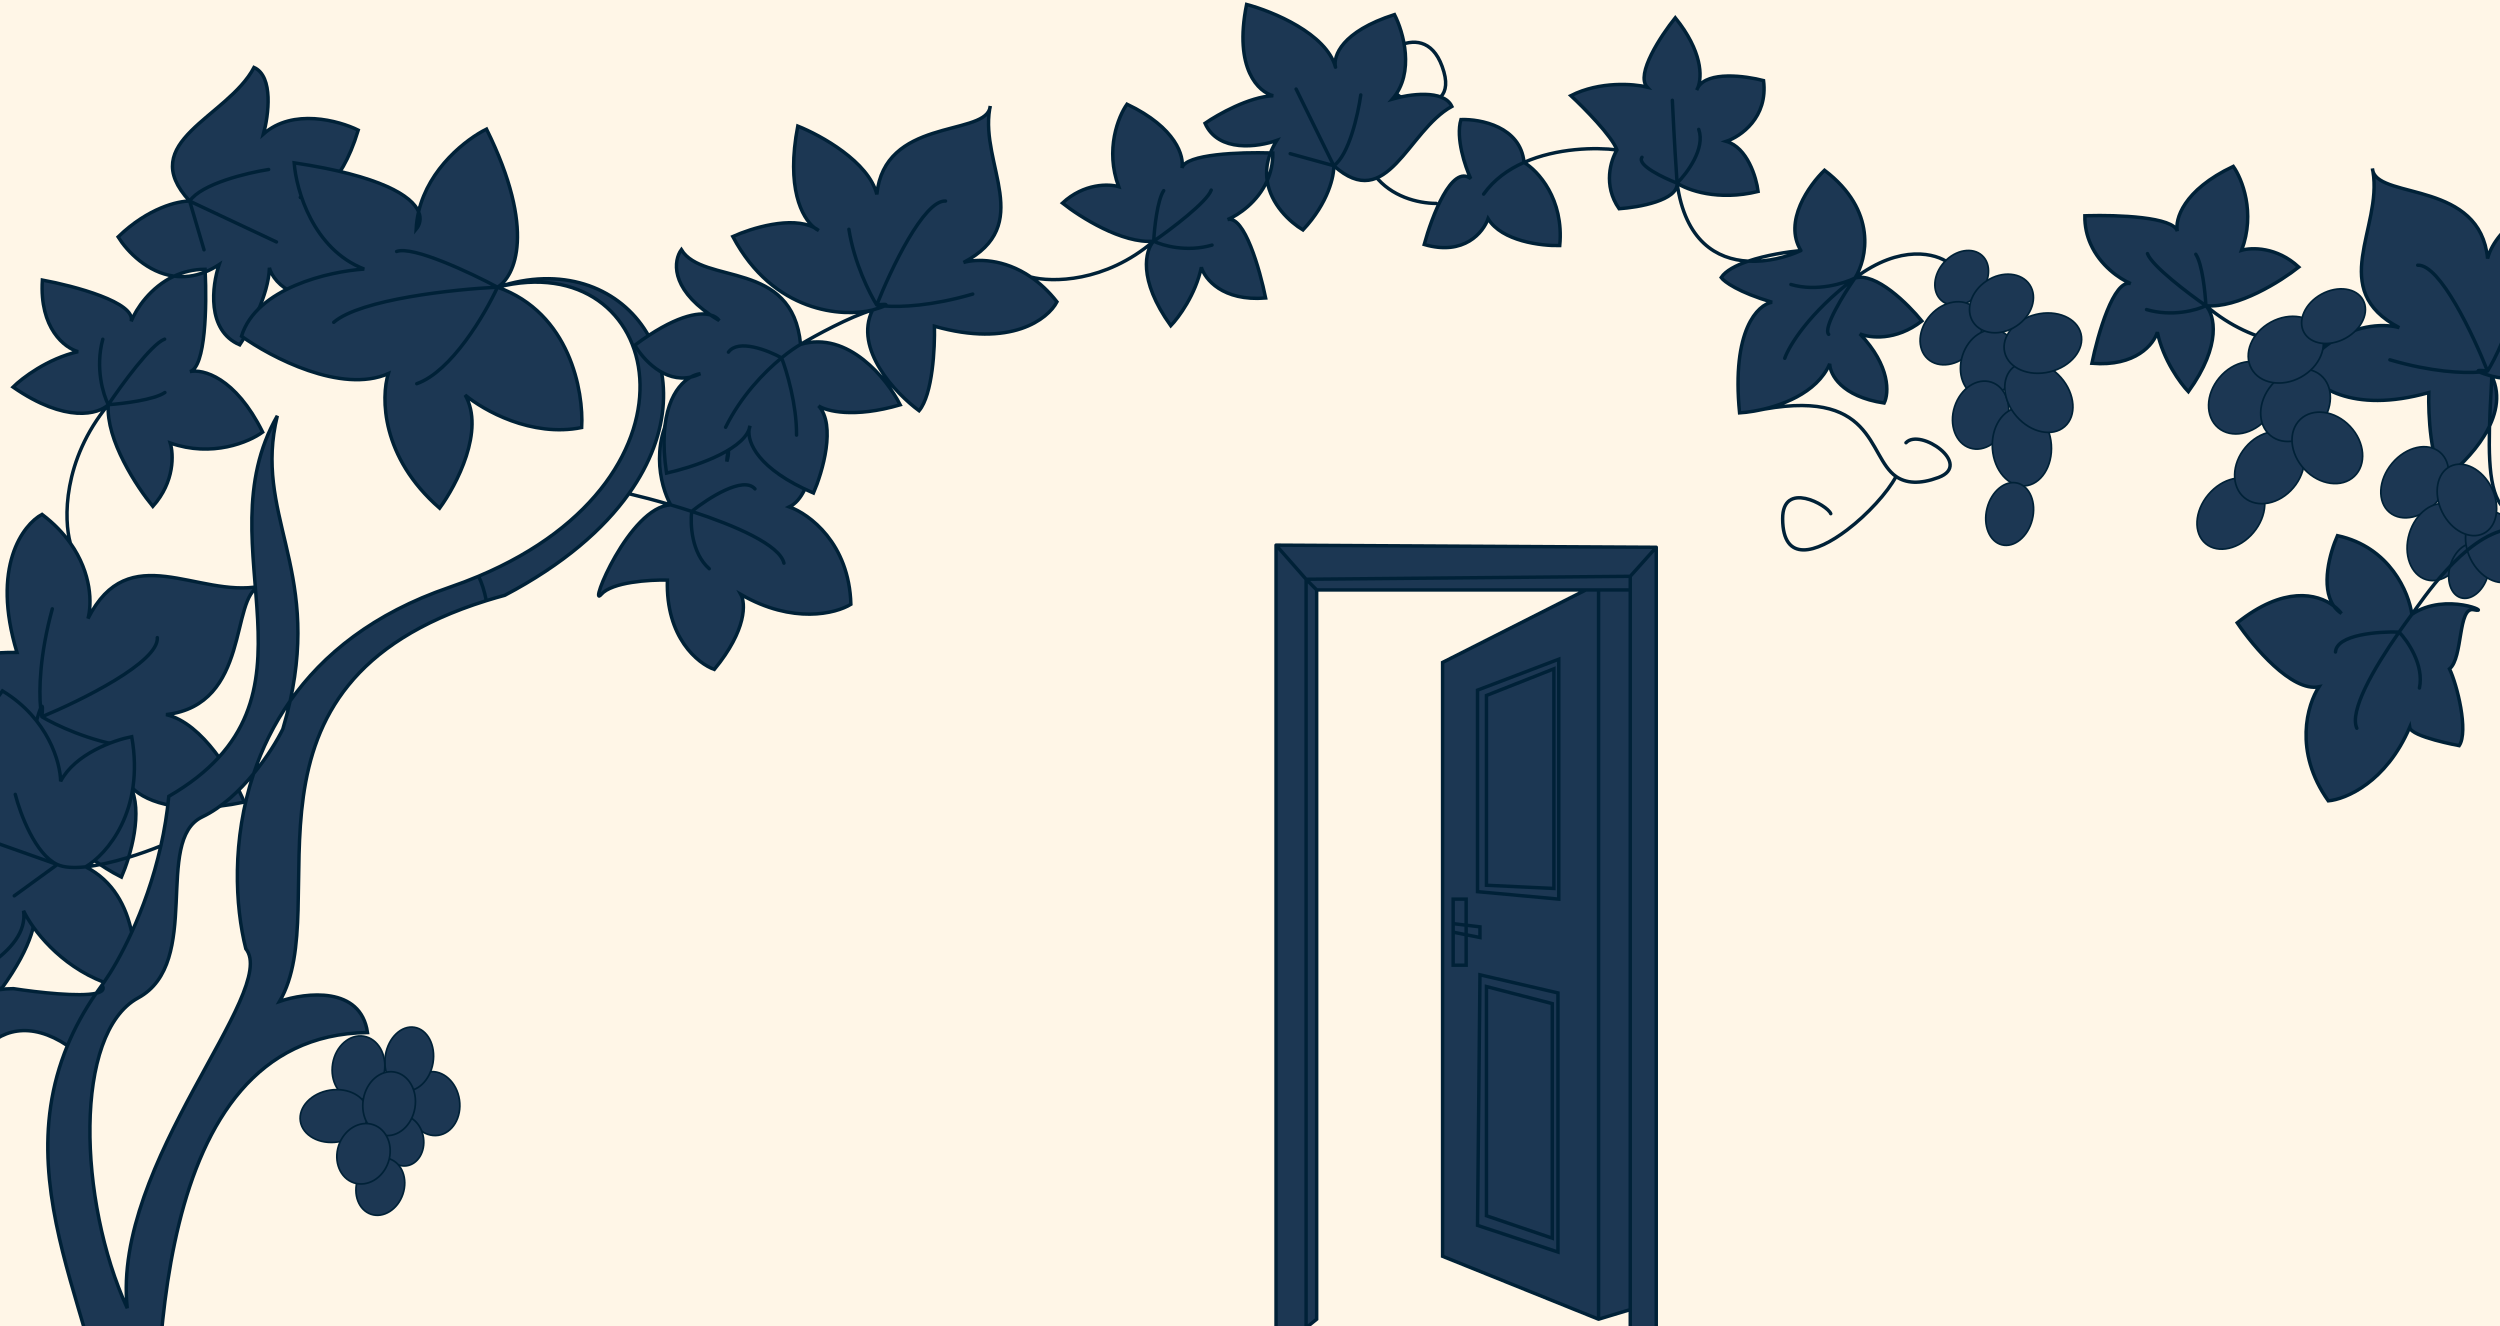 <svg width="1440" height="764" viewBox="0 0 1440 764" fill="none" xmlns="http://www.w3.org/2000/svg">
<rect x="0" y="0" width="1440" height="764" fill="#808080" stroke="none"/>
<g clip-path="url(#clip0_337_2552)">
<rect width="1440" height="764" fill="#FFF6E7"/>
<path d="M752.314 764.772V333.652L735 314V764.772H752.314Z" fill="#1C3753"/>
<path d="M735 314L752.314 333.652L939.026 331.954L954 315.228L735 314Z" fill="#1C3753"/>
<path d="M954 766V315.228L939.026 331.954V339.793V754.332V766H954Z" fill="#1C3753"/>
<path d="M752.314 333.652V764.772L758.397 759.859V339.793L752.314 333.652Z" fill="#1C3753"/>
<path fill-rule="evenodd" clip-rule="evenodd" d="M897.378 571.935L852.455 561.495L851.051 705.815L897.378 721.168V571.935ZM851.051 397.522V513.592L897.846 517.891V379.712L851.051 397.522ZM837.013 517.891H844.5V532.91L852.455 533.859V540L844.5 538.418V555.967H837.013V536.929V532.016V517.891Z" fill="#1C3753"/>
<path d="M856.199 568.25L894.103 578.076V713.185L856.199 700.288V568.25Z" fill="#002137"/>
<path d="M856.199 509.908L895.038 511.75V385.239L856.199 400.592V509.908Z" fill="#002137"/>
<path fill-rule="evenodd" clip-rule="evenodd" d="M852.455 561.495L897.378 571.935V721.168L851.051 705.815L852.455 561.495ZM894.103 578.076L856.199 568.25V700.288L894.103 713.185V578.076Z" fill="#1C3753"/>
<path fill-rule="evenodd" clip-rule="evenodd" d="M851.051 513.592V397.522L897.846 379.712V517.891L851.051 513.592ZM895.038 511.75L856.199 509.908V400.592L895.038 385.239V511.75Z" fill="#1C3753"/>
<path d="M837.013 555.967H844.5V538.418L837.013 536.929V555.967Z" fill="#002137"/>
<path d="M844.5 517.891H837.013V532.016L844.5 532.91V517.891Z" fill="#002137"/>
<path d="M852.455 540V533.859L844.5 532.91V538.418L852.455 540Z" fill="#002137"/>
<path d="M837.013 532.016V536.929L844.5 538.418V532.91L837.013 532.016Z" fill="#002137"/>
<path fill-rule="evenodd" clip-rule="evenodd" d="M897.378 571.935L852.455 561.495L851.051 705.815L897.378 721.168V571.935ZM851.051 397.522V513.592L897.846 517.891V379.712L851.051 397.522ZM837.013 517.891H844.5V532.91L852.455 533.859V540L844.5 538.418V555.967H837.013V536.929V532.016V517.891Z" fill="#1C3753"/>
<path d="M752.314 333.652L758.397 339.793H913.491H920.776H939.026V331.954L752.314 333.652Z" fill="#1C3753"/>
<path fill-rule="evenodd" clip-rule="evenodd" d="M830.929 381.554V723.625L920.776 759.859V339.793H913.491L830.929 381.554ZM897.378 571.935L852.455 561.495L851.051 705.815L897.378 721.168V571.935ZM851.051 397.522V513.592L897.846 517.891V379.712L851.051 397.522ZM837.013 517.891H844.5V532.91L852.455 533.859V540L844.5 538.418V555.967H837.013V536.929V532.016V517.891Z" fill="#1C3753"/>
<path d="M939.026 754.332V339.793H920.776V759.859L939.026 754.332Z" fill="#1C3753"/>
<path d="M752.314 764.772V333.652M752.314 764.772H735V314M752.314 764.772L758.397 759.859V339.793M752.314 333.652L735 314M752.314 333.652L758.397 339.793M752.314 333.652L939.026 331.954M735 314L954 315.228M758.397 339.793H913.491M939.026 339.793V331.954M939.026 339.793V754.332M939.026 339.793H913.491M939.026 339.793H920.776M954 315.228V766H939.026M954 315.228L939.026 331.954M939.026 766V331.954M939.026 766V754.332M939.026 754.332L920.776 759.859M920.776 759.859L830.929 723.625V381.554L913.491 339.793M920.776 759.859V339.793M837.013 536.929V555.967H844.5V538.418M837.013 536.929V532.016M837.013 536.929L844.5 538.418M837.013 532.016V517.891H844.5V532.91M837.013 532.016L844.5 532.91M920.776 339.793H913.491M844.5 532.91L852.455 533.859V540L844.5 538.418M844.5 532.91V538.418M852.455 561.495L897.378 571.935V721.168L851.051 705.815L852.455 561.495ZM856.199 568.25L894.103 578.076V713.185L856.199 700.288V568.25ZM856.199 509.908L895.038 511.75V385.239L856.199 400.592V509.908ZM851.051 513.592V397.522L897.846 379.712V517.891L851.051 513.592Z" stroke="#002137" stroke-width="2" stroke-linecap="round"/>
<path d="M62.028 538.617C38.801 524.892 54.765 466.674 -0.538 462.542C7.98 431.48 -23.77 407.078 -40.71 398.76C-48.975 428.899 -43.997 446.538 -40.475 451.591C-53.075 440.269 -83.299 449.671 -96.836 455.788C-80.641 491.661 -63.28 498.08 -54.818 496.699C-54.118 496.441 -53.408 496.248 -52.688 496.125C-53.315 496.373 -54.028 496.57 -54.818 496.699C-69.122 501.968 -79.057 534.331 -82.347 550.592C-42.913 555.795 -26.033 544.072 -20.514 533.981C-20.098 531.911 -19.403 529.79 -18.386 527.626C-18.604 529.521 -19.271 531.709 -20.514 533.981C-23.943 551.048 -8.436 564.623 0.75 569.697C19.345 543.853 21.744 528.377 19.509 520.547C18.268 518.798 17.023 516.919 15.776 514.9C17.263 515.854 18.694 517.693 19.509 520.547C37.884 546.453 55.279 543.669 62.028 538.617Z" fill="#1C3753"/>
<path d="M23.387 407.846C22.839 409.091 22.041 411.522 20.907 415.657C16.45 434.894 20.021 479.737 69.961 505.215C75.159 493.238 82.828 467.028 74.821 452.404C74.003 451.416 73.385 450.46 72.951 449.572C73.651 450.456 74.273 451.403 74.821 452.404C81.404 460.358 100.879 470.311 140.698 462.013C134.528 447.229 116.877 416.448 95.631 411.604C144.61 406.045 132.349 343.521 149.691 337.732C113.551 344.468 74.084 309.654 50.676 356.315C52.961 347.983 52.917 330.287 40.514 312.843C36.49 307.184 31.166 301.552 24.2 296.275C13.156 302.248 -5.194 326.511 9.759 375.781C-4.113 375.66 -34.432 377.656 -44.74 386.612C-33.297 401.613 -4.147 428.423 20.907 415.657C22.041 411.522 22.839 409.091 23.387 407.846C24.774 404.693 24.556 409.162 24.128 412.859C23.851 411.613 23.589 409.932 23.387 407.846Z" fill="#1C3753"/>
<path d="M7.499 222.958C38.019 244.093 56.804 238.524 62.381 233.098C60.917 253.318 78.869 280.583 88.028 291.688C100.751 277.505 100.008 261.424 98.046 255.157C122.192 263.742 143.605 254.558 151.293 248.892C135.484 217.062 116.721 212.408 109.316 214.059C118.529 211.811 119.106 175.808 118.201 156.651C111.847 159.222 105.825 159.808 100.274 159.067C86.598 165.426 78.403 177.921 75.53 185.151C78.535 174.192 42.698 164.692 24.404 161.312C22.618 189.299 37.386 200.468 44.993 202.554C27.364 206.557 12.651 217.824 7.499 222.958Z" fill="#1C3753"/>
<path d="M109.257 115.847C102.754 115.701 85.403 119.617 68.027 136.455C73.272 144.924 84.989 157.027 100.274 159.067C105.439 156.665 111.386 155.139 118.122 155.102C118.15 155.605 118.176 156.122 118.201 156.651C120.821 155.591 123.498 154.194 126.221 152.413C122.121 164.383 118.753 190.383 138.086 198.627C143.633 190.329 154.816 169.829 155.172 154.215C157.545 163.458 172.734 179.652 214.508 170.486C209.762 153.757 194.852 119.174 172.972 113.663C172.796 113.627 172.626 113.585 172.46 113.54C172.631 113.579 172.802 113.621 172.972 113.663C180.093 115.153 195.928 109.474 206.351 74.96C195.186 69.443 168.637 62.163 151.761 77.174C154.683 66.518 157.686 43.937 146.319 38.856C131.021 67.802 77.429 81.588 109.257 115.847Z" fill="#1C3753"/>
<path d="M-0.538 462.542C54.765 466.674 38.801 524.892 62.028 538.617C55.279 543.669 37.884 546.453 19.509 520.547M-0.538 462.542C7.98 431.48 -23.77 407.078 -40.71 398.76C-48.975 428.899 -43.997 446.538 -40.475 451.591C-53.075 440.269 -83.299 449.671 -96.836 455.788C-80.641 491.661 -63.28 498.08 -54.818 496.699M-0.538 462.542C-2.244 465.633 -5.103 469.982 -9.041 474.954M-0.538 462.542C4.941 453.003 16.9 430.27 20.907 415.657M-53.335 511.906C-33.322 501.58 -18.239 486.567 -9.041 474.954M-9.041 474.954C-4.015 483.702 3.878 502.81 -4.763 509.268M-9.041 474.954C-17.521 471.81 -39.42 465.64 -59.18 466.114M20.907 415.657C16.45 434.894 20.021 479.737 69.961 505.215C75.159 493.238 82.828 467.028 74.821 452.404M20.907 415.657C-4.147 428.423 -33.297 401.613 -44.74 386.612C-34.432 377.656 -4.113 375.66 9.759 375.781C-5.194 326.511 13.156 302.248 24.2 296.275C31.166 301.552 36.49 307.184 40.514 312.843M20.907 415.657C22.041 411.522 22.839 409.091 23.387 407.846M24.128 412.859C46.731 403.51 91.671 381.305 90.613 367.267M24.128 412.859C31.49 417.332 51.649 427.034 73.396 430.051M24.128 412.859C24.556 409.162 24.774 404.693 23.387 407.846M24.128 412.859C23.851 411.613 23.589 409.932 23.387 407.846M30.137 350.683C22.845 377.273 22.386 397.524 23.387 407.846M40.514 312.843C52.917 330.287 52.961 347.983 50.676 356.315C74.084 309.654 113.551 344.468 149.691 337.732M40.514 312.843C36.782 299.605 35.932 265.124 62.381 233.098M62.381 233.098C70.719 232.521 88.911 230.308 94.978 226.08M62.381 233.098C70.009 221.688 87.174 198.164 94.817 195.35M62.381 233.098C59.45 227.385 54.713 211.847 59.221 195.408M62.381 233.098C56.804 238.524 38.019 244.093 7.499 222.958C12.651 217.824 27.364 206.557 44.993 202.554C37.386 200.468 22.618 189.299 24.404 161.312C42.698 164.692 78.535 174.192 75.53 185.151C78.403 177.921 86.598 165.426 100.274 159.067M62.381 233.098C60.917 253.318 78.869 280.583 88.028 291.688C100.751 277.505 100.008 261.424 98.046 255.157C122.192 263.742 143.605 254.558 151.293 248.892C135.484 217.062 116.721 212.408 109.316 214.059C118.529 211.811 119.106 175.808 118.201 156.651M109.257 115.847C102.754 115.701 85.403 119.617 68.027 136.455C73.272 144.924 84.989 157.027 100.274 159.067M109.257 115.847C77.429 81.588 131.021 67.802 146.319 38.856C157.686 43.937 154.683 66.518 151.761 77.174C168.637 62.163 195.186 69.443 206.351 74.96C195.928 109.474 180.093 115.153 172.972 113.663M109.257 115.847L159.243 139.368M109.257 115.847C115.912 105.894 142.352 99.554 154.74 97.627M109.257 115.847L117.517 143.889M-54.818 496.699C-54.118 496.441 -53.408 496.248 -52.688 496.125C-53.315 496.373 -54.028 496.57 -54.818 496.699ZM-54.818 496.699C-69.122 501.968 -79.057 534.331 -82.347 550.592C-42.913 555.795 -26.033 544.072 -20.514 533.981M-20.514 533.981C-20.098 531.911 -19.403 529.79 -18.386 527.626C-18.604 529.521 -19.271 531.709 -20.514 533.981ZM-20.514 533.981C-23.943 551.048 -8.436 564.623 0.75 569.697C19.345 543.853 21.744 528.377 19.509 520.547M19.509 520.547C18.268 518.798 17.023 516.919 15.776 514.9C17.263 515.854 18.694 517.693 19.509 520.547ZM74.821 452.404C74.003 451.416 73.385 450.46 72.951 449.572C73.651 450.456 74.273 451.403 74.821 452.404ZM74.821 452.404C81.404 460.358 100.879 470.311 140.698 462.013C134.528 447.229 116.877 416.448 95.631 411.604C144.61 406.045 132.349 343.521 149.691 337.732M149.691 337.732C150.321 337.614 150.949 337.485 151.575 337.342C150.91 337.402 150.284 337.534 149.691 337.732ZM118.201 156.651C111.847 159.222 105.825 159.808 100.274 159.067M118.201 156.651C120.821 155.591 123.498 154.194 126.221 152.413C122.121 164.383 118.753 190.383 138.086 198.627C143.633 190.329 154.816 169.829 155.172 154.215C157.545 163.458 172.734 179.652 214.508 170.486C209.762 153.757 194.852 119.174 172.972 113.663M118.201 156.651C118.176 156.122 118.15 155.605 118.122 155.102C111.386 155.139 105.439 156.665 100.274 159.067M172.972 113.663C172.796 113.627 172.626 113.585 172.46 113.54C172.631 113.579 172.802 113.621 172.972 113.663Z" stroke="#002137" stroke-width="2" stroke-linecap="round"/>
<path d="M1428.26 214.326C1429.38 214.843 1431.57 215.606 1435.29 216.702C1452.65 221.062 1493.33 218.581 1517.24 173.787C1506.47 168.879 1482.86 161.495 1469.48 168.499C1468.57 169.223 1467.69 169.767 1466.88 170.145C1467.69 169.526 1468.56 168.979 1469.48 168.499C1476.79 162.672 1486.13 145.204 1479.27 109.007C1465.78 114.345 1437.6 129.812 1432.86 148.969C1428.63 104.524 1371.79 114.577 1366.83 98.776C1372.33 131.615 1340.14 166.769 1382.03 188.749C1374.52 186.54 1358.48 186.283 1342.48 197.221C1337.28 200.77 1332.09 205.496 1327.2 211.716C1332.42 221.816 1354.1 238.84 1398.98 226.128C1398.64 238.687 1399.95 266.176 1407.89 275.66C1421.67 265.55 1446.44 239.604 1435.29 216.702C1431.57 215.606 1429.38 214.843 1428.26 214.326C1425.43 213.016 1429.47 213.289 1432.81 213.738C1431.68 213.969 1430.15 214.178 1428.26 214.326Z" fill="#1C3753"/>
<path d="M1068.43 160.181C1075.39 149.196 1081.63 121.395 1050.92 98.067C1042.1 106.523 1027.03 127.613 1037.32 144.328C1029.4 147.983 1018.17 151.059 1006.92 150.437C999.928 152.819 993.984 155.926 991.381 159.858C993.054 162.211 1001.27 168.35 1020.74 174.077C1012.53 175.386 997.284 189.964 1001.99 237.814C1004.3 237.675 1007.07 237.365 1010.11 236.845C1025.04 234.293 1046.64 226.689 1053.92 209.526C1054.02 215.512 1060.43 228.418 1085.28 232.152C1088.02 226.629 1089.06 210.926 1071.28 192.294C1076.91 194.694 1091.94 196.581 1106.99 184.926C1099.09 175.156 1080.32 156.53 1068.43 160.181Z" fill="#1C3753"/>
<path d="M898.414 141.45C900.973 114.502 885.766 98.29 877.843 93.552C875.867 72.897 852.791 68.487 841.501 68.863C838.356 79.555 843.949 96.018 847.139 102.913C836.242 94.347 824.729 124.618 820.336 140.824C843.386 147.604 854.47 133.738 857.131 125.957C864.931 138.974 887.903 141.709 898.414 141.45Z" fill="#1C3753"/>
<path d="M966.006 105.483C971.921 109.456 989.535 115.977 1012.68 110.274C1011.64 102.15 1006.52 85.006 994.329 81.422C1002.6 78.642 1018.48 67.748 1015.81 46.412C1005.25 43.661 983.667 40.849 978.025 50.355C977.804 50.922 977.563 51.419 977.313 51.844C977.51 51.317 977.749 50.821 978.025 50.355C980.452 44.143 980.578 29.567 964.955 10.233C956.726 20.472 941.964 42.788 948.745 50.143C941.099 48.267 921.607 46.63 904.807 55.092C912.416 62.17 928.385 78.334 931.386 86.365C927.855 92.028 923.155 106.729 932.603 120.231C944.01 119.452 966.661 115.411 966.006 105.483Z" fill="#1C3753"/>
<path d="M1260.5 225.607C1280.15 198.326 1275.42 181.222 1270.6 176.08C1288.89 177.746 1313.89 161.948 1324.1 153.84C1311.46 142.081 1296.88 142.484 1291.17 144.155C1299.35 122.434 1291.38 102.89 1286.37 95.833C1257.28 109.614 1252.75 126.526 1254.12 133.26C1252.24 124.88 1219.63 123.752 1202.26 124.25C1201.78 124.264 1201.32 124.279 1200.86 124.295C1200.78 130.396 1202.07 135.807 1204.16 140.524C1209.69 153.014 1220.87 160.645 1227.38 163.369C1217.5 160.463 1208.3 192.755 1204.93 209.264C1230.26 211.351 1240.62 198.166 1242.64 191.313C1245.97 207.344 1255.94 220.855 1260.5 225.607Z" fill="#1C3753"/>
<path d="M1435.29 216.702C1452.65 221.062 1493.33 218.581 1517.24 173.787C1506.47 168.879 1482.86 161.495 1469.48 168.499M1435.29 216.702C1446.44 239.604 1421.67 265.55 1407.89 275.66C1399.95 266.176 1398.64 238.687 1398.98 226.128C1354.1 238.84 1332.42 221.816 1327.2 211.716C1332.09 205.496 1337.28 200.77 1342.48 197.221M1435.29 216.702C1431.57 215.606 1429.38 214.843 1428.26 214.326M1435.29 216.702C1432.45 271.733 1427.62 326.991 1487.51 274.871M1432.81 213.738C1424.72 193.114 1405.34 152.046 1392.61 152.769M1432.81 213.738C1436.99 207.148 1446.11 189.056 1449.2 169.414M1432.81 213.738C1429.47 213.289 1425.43 213.016 1428.26 214.326M1432.81 213.738C1431.68 213.969 1430.15 214.178 1428.26 214.326M1376.58 207.253C1400.55 214.303 1418.89 215.059 1428.26 214.326M1342.48 197.221C1358.48 186.283 1374.52 186.54 1382.03 188.749C1340.14 166.769 1372.33 131.615 1366.83 98.776M1342.48 197.221C1330.42 200.378 1299.17 200.568 1270.6 176.08M1270.6 176.08C1270.21 168.52 1268.51 152.01 1264.78 146.445M1270.6 176.08C1260.38 168.981 1239.36 153.042 1236.94 146.075M1270.6 176.08C1265.37 178.639 1251.22 182.667 1236.4 178.309M1270.6 176.08C1275.42 181.222 1280.15 198.326 1260.5 225.607C1255.94 220.855 1245.97 207.344 1242.64 191.313C1240.62 198.166 1230.26 211.351 1204.93 209.264C1208.3 192.755 1217.5 160.463 1227.38 163.369C1220.87 160.645 1209.69 153.014 1204.16 140.524C1202.07 135.807 1200.78 130.396 1200.86 124.295C1201.32 124.279 1201.78 124.264 1202.26 124.25C1219.63 123.752 1252.24 124.88 1254.12 133.26C1252.75 126.526 1257.28 109.614 1286.37 95.833C1291.38 102.89 1299.35 122.434 1291.17 144.155C1296.88 142.484 1311.46 142.081 1324.1 153.84C1313.89 161.948 1288.89 177.746 1270.6 176.08ZM1122.42 151.487C1115.44 146.082 1094.86 140.255 1068.43 160.181M1068.43 160.181C1042 180.107 1030.47 199.279 1028.01 206.374M1068.43 160.181C1061.98 169.452 1049.92 188.914 1053.31 192.592M1068.43 160.181C1062.32 163.223 1046.39 168.218 1031.57 163.86M1068.43 160.181C1075.39 149.196 1081.63 121.395 1050.92 98.067C1042.1 106.523 1027.03 127.613 1037.32 144.328M1068.43 160.181C1080.32 156.53 1099.09 175.156 1106.99 184.926C1091.94 196.581 1076.91 194.694 1071.28 192.294C1089.06 210.926 1088.02 226.629 1085.28 232.152C1060.43 228.418 1054.02 215.512 1053.92 209.526C1046.64 226.689 1025.04 234.293 1010.11 236.845M1037.32 144.328C1029.4 147.983 1018.17 151.059 1006.92 150.437M1037.32 144.328C1029.8 144.998 1017.22 146.93 1006.92 150.437M966.006 105.483C965.561 99.395 964.39 81.328 963.27 57.766M966.006 105.483C971.795 99.739 982.391 85.506 978.466 74.522M966.006 105.483C957.976 102.376 942.689 95.05 945.787 90.6M966.006 105.483C971.921 109.456 989.535 115.977 1012.68 110.274C1011.64 102.15 1006.52 85.006 994.329 81.422C1002.6 78.642 1018.48 67.748 1015.81 46.412C1005.25 43.661 983.667 40.849 978.025 50.355M966.006 105.483C966.661 115.411 944.01 119.452 932.603 120.231C923.155 106.729 927.855 92.028 931.386 86.365M966.006 105.483C970.558 138.812 988.775 149.435 1006.92 150.437M931.386 86.365C928.385 78.334 912.416 62.17 904.807 55.092C921.607 46.63 941.099 48.267 948.745 50.143C941.964 42.788 956.726 20.472 964.955 10.233C980.578 29.567 980.452 44.143 978.025 50.355M931.386 86.365C919.241 84.807 896.783 85.156 877.843 93.552M854.586 111.805C860.523 103.43 868.78 97.57 877.843 93.552M877.843 93.552C885.766 98.29 900.973 114.502 898.414 141.45C887.903 141.709 864.931 138.974 857.131 125.957C854.47 133.738 843.386 147.604 820.336 140.824C824.729 124.618 836.242 94.347 847.139 102.913C843.949 96.018 838.356 79.555 841.501 68.863C852.791 68.487 875.867 72.897 877.843 93.552ZM827.29 117.18C805.339 117.053 767.39 101.126 791.197 38.431C793.473 34.414 799.431 28.89 806.226 26.097C815.624 22.235 826.622 23.598 831.69 41.405C840.711 73.099 786.057 55.907 806.632 42.971M1010.11 236.845C1007.07 237.365 1004.3 237.675 1001.99 237.814C997.284 189.964 1012.53 175.386 1020.74 174.077C1001.27 168.35 993.054 162.211 991.381 159.858C993.984 155.926 999.928 152.819 1006.92 150.437M1010.11 236.845C1080.73 221.879 1075.14 262.588 1092.13 274.457M1097.85 255.01C1106.01 246.274 1136.65 267.538 1116.55 275.03C1105.56 279.126 1097.65 278.315 1092.13 274.457M1092.13 274.457C1087.16 283.733 1075.75 296.301 1063.83 305.32C1045.96 318.846 1026.95 324.392 1026.8 298.895C1026.67 276.518 1052.63 290.855 1054.51 295.878M1469.48 168.499C1468.57 169.223 1467.69 169.767 1466.88 170.145C1467.69 169.526 1468.56 168.979 1469.48 168.499ZM1469.48 168.499C1476.79 162.672 1486.13 145.204 1479.27 109.007C1465.78 114.345 1437.6 129.812 1432.86 148.969C1428.63 104.524 1371.79 114.577 1366.83 98.776M1366.83 98.776C1366.73 98.204 1366.63 97.633 1366.51 97.063C1366.55 97.666 1366.66 98.236 1366.83 98.776ZM978.025 50.355C977.804 50.922 977.563 51.419 977.313 51.844C977.51 51.317 977.749 50.821 978.025 50.355Z" stroke="#002137" stroke-width="2" stroke-linecap="round"/>
<path d="M1141.71 147.179C1147.16 152.149 1146.52 161.996 1139.93 169.211C1133.34 176.426 1123.59 177.95 1118.15 172.98C1112.71 168.01 1113.35 158.163 1119.93 150.949C1126.52 143.734 1136.27 142.209 1141.71 147.179Z" fill="#1C3753" stroke="#002137"/>
<path d="M1137.22 177.237C1143.58 183.042 1142.92 194.38 1135.41 202.596C1127.91 210.812 1116.68 212.494 1110.32 206.689C1103.97 200.884 1104.62 189.544 1112.13 181.329C1119.63 173.113 1130.86 171.432 1137.22 177.237Z" fill="#1C3753" stroke="#002137"/>
<path d="M1151.58 190.536C1159.77 193.188 1163.86 203.781 1160.44 214.367C1157.01 224.952 1147.48 231.134 1139.29 228.482C1131.1 225.831 1127 215.237 1130.43 204.651C1133.86 194.066 1143.39 187.885 1151.58 190.536Z" fill="#1C3753" stroke="#002137"/>
<path d="M1146.99 220.12C1155.18 222.772 1159.28 233.365 1155.85 243.951C1152.42 254.536 1142.9 260.718 1134.71 258.066C1126.52 255.415 1122.42 244.821 1125.85 234.235C1129.27 223.65 1138.8 217.468 1146.99 220.12Z" fill="#1C3753" stroke="#002137"/>
<path d="M1162.97 234.774C1167.6 234.439 1172.01 236.611 1175.39 240.465C1178.77 244.32 1181.1 249.837 1181.56 256.105C1182.01 262.373 1180.49 268.167 1177.7 272.468C1174.91 276.769 1170.86 279.553 1166.23 279.887C1161.6 280.222 1157.19 278.05 1153.81 274.196C1150.43 270.341 1148.1 264.825 1147.64 258.557C1147.19 252.289 1148.7 246.494 1151.5 242.193C1154.29 237.892 1158.34 235.108 1162.97 234.774Z" fill="#1C3753" stroke="#002137"/>
<path d="M1159.49 211.672C1162.98 208.616 1167.81 207.695 1172.83 208.735C1177.85 209.775 1183.04 212.774 1187.17 217.504C1191.31 222.235 1193.59 227.773 1193.95 232.888C1194.31 238.003 1192.76 242.664 1189.26 245.72C1185.77 248.776 1180.94 249.696 1175.92 248.657C1170.9 247.617 1165.72 244.618 1161.58 239.888C1157.44 235.157 1155.16 229.619 1154.8 224.503C1154.44 219.388 1155.99 214.728 1159.49 211.672Z" fill="#1C3753" stroke="#002137"/>
<path d="M1154.72 203.048C1153.61 198.54 1155.01 193.83 1158.24 189.849C1161.47 185.867 1166.52 182.64 1172.62 181.14C1178.72 179.64 1184.69 180.159 1189.4 182.189C1194.11 184.219 1197.53 187.743 1198.64 192.251C1199.75 196.759 1198.35 201.468 1195.12 205.45C1191.89 209.432 1186.84 212.658 1180.74 214.159C1174.64 215.659 1168.67 215.139 1163.96 213.109C1159.25 211.079 1155.83 207.556 1154.72 203.048Z" fill="#1C3753" stroke="#002137"/>
<path d="M1270.45 313.142C1266.89 310.157 1265.24 305.529 1265.5 300.408C1265.76 295.286 1267.93 289.702 1271.97 284.889C1276.01 280.076 1281.13 276.974 1286.13 275.832C1291.13 274.691 1295.98 275.515 1299.53 278.499C1303.09 281.484 1304.74 286.112 1304.48 291.234C1304.22 296.355 1302.05 301.938 1298.01 306.751C1293.97 311.565 1288.85 314.668 1283.85 315.809C1278.85 316.95 1274 316.127 1270.45 313.142Z" fill="#1C3753" stroke="#002137"/>
<path d="M1376.33 295.113C1372.77 292.128 1371.12 287.5 1371.38 282.378C1371.64 277.257 1373.81 271.673 1377.85 266.86C1381.89 262.047 1387.01 258.944 1392.01 257.803C1397.01 256.662 1401.85 257.485 1405.41 260.47C1408.97 263.455 1410.62 268.083 1410.36 273.204C1410.1 278.326 1407.93 283.909 1403.89 288.722C1399.85 293.535 1394.73 296.638 1389.73 297.779C1384.73 298.92 1379.88 298.097 1376.33 295.113Z" fill="#1C3753" stroke="#002137"/>
<path d="M1397.53 333.891C1393.09 332.557 1389.74 328.959 1387.95 324.154C1386.16 319.348 1385.94 313.362 1387.75 307.343C1389.55 301.324 1393.03 296.447 1397.17 293.42C1401.31 290.394 1406.08 289.233 1410.53 290.567C1414.98 291.901 1418.32 295.498 1420.11 300.303C1421.9 305.109 1422.12 311.094 1420.32 317.113C1418.51 323.133 1415.03 328.01 1410.89 331.037C1406.75 334.063 1401.98 335.225 1397.53 333.891Z" fill="#1C3753" stroke="#002137"/>
<path d="M1417.47 344.324C1414.57 343.456 1412.41 340.975 1411.28 337.571C1410.16 334.168 1410.11 329.887 1411.41 325.544C1412.71 321.201 1415.12 317.658 1417.93 315.435C1420.74 313.211 1423.91 312.333 1426.81 313.202C1429.7 314.07 1431.87 316.551 1432.99 319.955C1434.11 323.358 1434.17 327.638 1432.87 331.982C1431.57 336.325 1429.16 339.868 1426.35 342.091C1423.54 344.315 1420.37 345.193 1417.47 344.324Z" fill="#1C3753" stroke="#002137"/>
<path d="M1446.85 334.306C1442.98 336.223 1438.39 335.858 1434.07 333.644C1429.75 331.429 1425.73 327.377 1423.07 321.999C1420.41 316.621 1419.62 310.969 1420.48 306.191C1421.34 301.412 1423.83 297.541 1427.71 295.624C1431.58 293.707 1436.17 294.071 1440.49 296.286C1444.81 298.5 1448.83 302.553 1451.49 307.931C1454.15 313.309 1454.94 318.96 1454.08 323.739C1453.22 328.517 1450.73 332.389 1446.85 334.306Z" fill="#1C3753" stroke="#002137"/>
<path d="M1430.5 307.298C1426.63 309.215 1422.04 308.85 1417.72 306.636C1413.4 304.421 1409.38 300.369 1406.72 294.991C1404.06 289.613 1403.27 283.961 1404.13 279.183C1404.99 274.404 1407.49 270.533 1411.36 268.616C1415.23 266.699 1419.82 267.063 1424.14 269.278C1428.47 271.492 1432.48 275.545 1435.14 280.923C1437.81 286.301 1438.59 291.952 1437.73 296.731C1436.87 301.509 1434.38 305.381 1430.5 307.298Z" fill="#1C3753" stroke="#002137"/>
<path d="M1292.67 286.595C1285.11 280.244 1285.28 267.311 1293.38 257.662C1301.49 248.013 1314.19 245.602 1321.76 251.952C1329.32 258.302 1329.15 271.235 1321.05 280.884C1312.95 290.533 1300.24 292.945 1292.67 286.595Z" fill="#1C3753" stroke="#002137"/>
<path d="M1277.67 246.419C1270.1 240.069 1270.28 227.135 1278.38 217.486C1286.48 207.837 1299.18 205.426 1306.75 211.776C1314.31 218.127 1314.14 231.059 1306.04 240.708C1297.94 250.357 1285.23 252.769 1277.67 246.419Z" fill="#1C3753" stroke="#002137"/>
<path d="M1307.68 250.778C1300.11 244.428 1300.29 231.495 1308.39 221.846C1316.49 212.197 1329.2 209.786 1336.76 216.136C1344.32 222.486 1344.15 235.419 1336.05 245.068C1327.95 254.717 1315.24 257.128 1307.68 250.778Z" fill="#1C3753" stroke="#002137"/>
<path d="M1296.81 212.3C1292.06 203.641 1296.9 191.649 1307.95 185.588C1318.99 179.528 1331.71 181.882 1336.46 190.541C1341.21 199.199 1336.37 211.191 1325.32 217.252C1314.28 223.313 1301.56 220.959 1296.81 212.3Z" fill="#1C3753" stroke="#002137"/>
<path d="M1327.09 191.461C1325.2 188.009 1325.33 183.829 1327.13 179.832C1328.94 175.834 1332.42 172.051 1337.15 169.454C1341.88 166.857 1346.94 165.956 1351.28 166.579C1355.63 167.202 1359.22 169.34 1361.11 172.792C1363.01 176.244 1362.88 180.423 1361.07 184.42C1359.27 188.418 1355.79 192.202 1351.06 194.799C1346.32 197.396 1341.26 198.296 1336.92 197.673C1332.58 197.05 1328.99 194.913 1327.09 191.461Z" fill="#1C3753" stroke="#002137"/>
<path d="M1356.08 274.39C1348.91 281.18 1336.08 279.529 1327.42 270.379C1318.76 261.229 1317.81 248.33 1324.99 241.541C1332.16 234.751 1344.99 236.402 1353.65 245.551C1362.31 254.701 1363.25 267.601 1356.08 274.39Z" fill="#1C3753" stroke="#002137"/>
<path d="M1162.08 278.281C1165.62 279.18 1168.37 281.942 1169.93 285.757C1171.49 289.572 1171.84 294.408 1170.58 299.354C1169.33 304.301 1166.71 308.382 1163.52 310.99C1160.32 313.597 1156.59 314.711 1153.05 313.812C1149.51 312.912 1146.76 310.151 1145.2 306.336C1143.64 302.521 1143.29 297.685 1144.55 292.738C1145.81 287.792 1148.42 283.71 1151.62 281.103C1154.81 278.495 1158.54 277.382 1162.08 278.281Z" fill="#1C3753" stroke="#002137"/>
<path d="M1144.26 161.815C1153.35 155.81 1164.45 156.95 1169.14 164.048C1173.83 171.147 1170.53 181.809 1161.44 187.814C1152.36 193.819 1141.25 192.678 1136.56 185.58C1131.87 178.481 1135.17 167.821 1144.26 161.815Z" fill="#1C3753" stroke="#002137"/>
<path d="M1389.23 353.874C1387.57 341.478 1376.68 315.057 1346.38 308.533C1342.05 318.189 1336.56 337.948 1344.21 348.982C1346.08 350.388 1347.57 351.901 1348.67 353.349C1346.84 352.14 1345.37 350.662 1344.21 348.982C1334.68 341.81 1315.36 337.423 1288.64 358.75C1297.81 372.358 1320.06 398.779 1335.72 395.599C1329.07 405.628 1320.84 432.807 1341.1 461.294C1351.11 460.393 1374.49 450.662 1387.99 418.942C1388.73 424.452 1416.5 429.5 1416.5 429.5C1421.99 421.216 1415.29 394.287 1410.91 385.268C1418.81 379.036 1415.62 349.218 1424.83 351.211C1436.35 353.702 1408.87 340.536 1389.23 353.874Z" fill="#1C3753"/>
<path d="M1444.82 304.799C1418.86 309.166 1394.75 346.436 1389.23 353.874M1357.53 419.468C1353.17 409.669 1366.79 385.673 1381.88 364.067M1381.88 364.067C1369.95 363.688 1345.91 365.455 1345.24 375.553M1381.88 364.067C1386.93 369.295 1396.34 383.06 1393.59 396.297M1381.88 364.067C1384.32 360.584 1386.79 357.163 1389.23 353.874M1389.23 353.874C1387.57 341.478 1376.68 315.057 1346.38 308.533C1342.05 318.189 1336.56 337.948 1344.21 348.982M1389.23 353.874C1408.87 340.536 1436.35 353.702 1424.83 351.211C1415.62 349.218 1418.81 379.036 1410.91 385.268C1415.29 394.287 1421.99 421.216 1416.5 429.5C1416.5 429.5 1388.73 424.452 1387.99 418.942C1374.49 450.662 1351.11 460.393 1341.1 461.294C1320.84 432.807 1329.07 405.628 1335.72 395.599C1320.06 398.779 1297.81 372.358 1288.64 358.75C1315.36 337.423 1334.68 341.81 1344.21 348.982M1344.21 348.982C1346.08 350.388 1347.57 351.901 1348.67 353.349C1346.84 352.14 1345.37 350.662 1344.21 348.982Z" stroke="#002137" stroke-width="2" stroke-linecap="round"/>
<path d="M75.845 537.032C70.032 549.747 64.2 559.644 59.893 565.795C34.204 555.894 18.652 535.27 13.557 524.594C17.112 548.644 -23.207 566.882 -43.811 572.994C-48.611 529.734 -29.995 510.293 -20.086 505.981C-66.436 504.319 -86.409 470.77 -90.602 454.203C-54.757 440.079 -22.787 453.632 -11.283 462.174C-26.409 444.29 -9.133 411.908 1.395 397.953C27.887 414.035 34.784 439.38 34.921 450.042C43.209 434.207 65.679 426.297 75.877 424.322C83.484 467.234 61.352 492.184 49.335 499.295C65.27 507.353 72.809 522.266 75.845 537.032Z" fill="#1C3753"/>
<path d="M280.238 74.36C309.158 132.862 296.502 159.441 286.559 165.418C328.27 180.184 336.264 225.469 335.047 246.265C306.152 252.123 278.257 236.214 267.921 227.528C279.544 247.731 262.968 279.401 253.227 292.711C219.382 263.3 219.418 228.791 223.667 215.212C196.659 227.102 156.036 205.793 139.1 193.653C147.609 165.829 189.767 156.287 209.782 154.994C180.301 143.566 170.595 109.426 169.427 93.784C219.673 101.361 237.292 112.867 241.115 121.951C240.36 125.185 239.867 128.558 239.692 132.066C241.788 129.544 242.813 125.986 241.115 121.951C247.001 96.725 268.828 80.007 280.238 74.36Z" fill="#1C3753"/>
<path d="M386.334 290.803C380.163 279.824 372.926 251.966 393.352 228.362C402.684 233.509 419.065 246.083 419.594 259.593C418.942 261.857 418.658 263.978 418.652 265.808C419.387 263.73 419.675 261.651 419.594 259.593C422.918 248.051 435.807 232.815 470.22 233.789C471.082 250.294 469.176 285.035 454.655 291.96C466.075 296.004 489.154 312.889 490.106 348.083C481.511 353.419 456.805 359.754 426.737 342.407C429.479 347.289 430.26 362.76 411.448 385.594C402.013 382.254 383.397 367.284 384.408 334.125C374.283 333.892 352.48 335.223 346.271 342.409C338.511 351.393 362.451 291.972 386.334 290.803Z" fill="#1C3753"/>
<path d="M286.559 165.418C360.295 140.814 412.687 213.565 362.235 284.379C347.659 304.838 324.498 325.136 290.787 342.877C287.116 343.874 283.56 344.911 280.114 345.986C279.055 340.487 277.538 335.821 275.679 331.903C413.011 274.156 382.255 141.225 286.559 165.418Z" fill="#1C3753"/>
<path d="M-341.86 1281.98C-310.851 1271.73 1.94 970.277 -45.649 862.263C-45.465 852.274 -39.788 837.19 -18.56 856.771C-32.355 791.557 -86.245 569.703 7.719 569.452C22.018 571.662 45.917 574.299 55.386 572.107C48.417 582.211 42.984 592.264 38.842 602.255C-3.887 573.722 -32.194 620.678 -24.176 673.792C-17.761 716.283 4.543 854.654 14.893 918.528C0.801 936.084 -196.698 1200.55 -304.67 1295.15L-341.86 1281.98Z" fill="#1C3753"/>
<path d="M97.225 458.693C194.215 402.535 115.84 316.134 159.733 239.502C145.989 295.891 184.192 326.509 167.116 403.764C157.679 417.198 150.86 431.385 146.102 445.596C138.047 455.438 127.884 465.111 116.495 470.543C88.262 484.009 116.948 554.495 79.59 574.786C42.233 595.077 44.954 691.563 73.3 753.549C64.359 669.944 161.129 570.806 141.586 546.459C135.416 522.072 133.33 483.747 146.102 445.596C154.022 435.919 159.903 426.078 162.908 419.941C164.58 414.325 165.972 408.94 167.116 403.764C185.887 377.045 215.017 353.306 258.886 338.287C264.742 336.282 270.338 334.149 275.679 331.903C277.538 335.821 279.055 340.487 280.114 345.986C125.11 394.375 193.837 521.203 161.032 576.804C176.288 571.592 207.777 567.88 211.68 594.735C83.705 596.353 90.98 798.352 89.349 859.781C87.718 921.209 -47.925 1023.07 -275.675 1305.41L-304.67 1295.15C-196.698 1200.55 0.801 936.084 14.893 918.528C37.688 890.131 63.37 884.853 61.389 858.261C74.327 783.784 0.102 695.71 38.842 602.255C42.984 592.264 48.417 582.211 55.386 572.107C58.899 571.294 60.426 569.815 58.738 567.404C59.109 566.9 59.494 566.363 59.893 565.795C64.2 559.644 70.032 549.747 75.845 537.032C82.112 523.322 88.357 506.335 92.645 487.236C94.683 478.157 96.279 468.601 97.225 458.693Z" fill="#1C3753"/>
<path d="M58.738 567.404C59.109 566.9 59.494 566.363 59.893 565.795M58.738 567.404C60.426 569.815 58.899 571.294 55.386 572.107M58.738 567.404C57.583 568.973 56.466 570.541 55.386 572.107M286.559 165.418C360.295 140.814 412.687 213.565 362.235 284.379M286.559 165.418C261.551 166.619 207.674 172.347 192.225 185.647M286.559 165.418C279.345 181.058 259.944 214.073 240.053 221.014M286.559 165.418C271.051 157.135 237.72 141.425 228.461 144.849M286.559 165.418C296.502 159.441 309.158 132.862 280.238 74.36C268.828 80.007 247.001 96.725 241.115 121.951M286.559 165.418C328.27 180.184 336.264 225.469 335.047 246.265C306.152 252.123 278.257 236.214 267.921 227.528C279.544 247.731 262.968 279.401 253.227 292.711C219.382 263.3 219.418 228.791 223.667 215.212C196.659 227.102 156.036 205.793 139.1 193.653C147.609 165.829 189.767 156.287 209.782 154.994C180.301 143.566 170.595 109.426 169.427 93.784C219.673 101.361 237.292 112.867 241.115 121.951M286.559 165.418C382.255 141.225 413.011 274.156 275.679 331.903M-304.67 1295.15L-275.675 1305.41C-47.925 1023.07 87.718 921.209 89.349 859.781C90.98 798.352 83.705 596.353 211.68 594.735C207.777 567.88 176.288 571.592 161.032 576.804C193.837 521.203 125.11 394.375 280.114 345.986M-304.67 1295.15C-196.698 1200.55 0.801 936.084 14.893 918.528M-304.67 1295.15L-341.86 1281.98C-310.851 1271.73 1.94 970.277 -45.649 862.263C-45.465 852.274 -39.788 837.19 -18.56 856.771C-32.355 791.557 -86.245 569.703 7.719 569.452C22.018 571.662 45.917 574.299 55.386 572.107M14.893 918.528C37.688 890.131 63.37 884.853 61.389 858.261C74.327 783.784 0.102 695.71 38.842 602.255M14.893 918.528C4.543 854.654 -17.761 716.283 -24.176 673.792C-32.194 620.678 -3.887 573.722 38.842 602.255M38.842 602.255C42.984 592.264 48.417 582.211 55.386 572.107M92.645 487.236C94.683 478.157 96.279 468.601 97.225 458.693C194.215 402.535 115.84 316.134 159.733 239.502C145.989 295.891 184.192 326.509 167.116 403.764M92.645 487.236C82.569 491.384 64.022 497.702 49.335 499.295M92.645 487.236C88.357 506.335 82.112 523.322 75.845 537.032M33.026 497.97C20.349 492.142 11.589 468.595 8.794 457.551M33.026 497.97L-31.016 475.298M33.026 497.97L8.217 516.001M33.026 497.97C36.948 499.774 42.754 500.008 49.335 499.295M49.335 499.295C61.352 492.184 83.484 467.234 75.877 424.322C65.679 426.297 43.209 434.207 34.921 450.042C34.784 439.38 27.887 414.035 1.395 397.953C-9.133 411.908 -26.409 444.29 -11.283 462.174C-22.787 453.632 -54.757 440.079 -90.602 454.203C-86.409 470.77 -66.436 504.319 -20.086 505.981C-29.995 510.293 -48.611 529.734 -43.811 572.994C-23.207 566.882 17.112 548.644 13.557 524.594C18.652 535.27 34.204 555.894 59.893 565.795M49.335 499.295C65.27 507.353 72.809 522.266 75.845 537.032M362.235 284.379C347.659 304.838 324.498 325.136 290.787 342.877C287.116 343.874 283.56 344.911 280.114 345.986M362.235 284.379C368.98 285.966 377.39 288.162 386.334 290.803M451.559 324.381C449.132 313.856 423.643 302.797 398.416 294.556M398.416 294.556C407.789 287.02 428.199 273.88 434.854 281.599M398.416 294.556C397.521 301.82 398.288 318.595 408.518 327.579M398.416 294.556C394.349 293.227 390.289 291.971 386.334 290.803M386.334 290.803C380.163 279.824 372.926 251.966 393.352 228.362C402.684 233.509 419.065 246.083 419.594 259.593M386.334 290.803C362.451 291.972 338.511 351.393 346.271 342.409C352.48 335.223 374.283 333.892 384.408 334.125C383.397 367.284 402.013 382.254 411.448 385.594C430.26 362.76 429.479 347.289 426.737 342.407C456.805 359.754 481.511 353.419 490.106 348.083C489.154 312.889 466.075 296.004 454.655 291.96C469.176 285.035 471.082 250.294 470.22 233.789C435.807 232.815 422.918 248.051 419.594 259.593M75.845 537.032C70.032 549.747 64.2 559.644 59.893 565.795M241.115 121.951C240.36 125.185 239.867 128.558 239.692 132.066C241.788 129.544 242.813 125.986 241.115 121.951ZM419.594 259.593C418.942 261.857 418.658 263.978 418.652 265.808C419.387 263.73 419.675 261.651 419.594 259.593ZM167.116 403.764C157.679 417.198 150.86 431.385 146.102 445.596M167.116 403.764C165.972 408.94 164.58 414.325 162.908 419.941C159.903 426.078 154.022 435.919 146.102 445.596M167.116 403.764C185.887 377.045 215.017 353.306 258.886 338.287C264.742 336.282 270.338 334.149 275.679 331.903M146.102 445.596C138.047 455.438 127.884 465.111 116.495 470.543C88.262 484.009 116.948 554.495 79.59 574.786C42.233 595.077 44.954 691.563 73.3 753.549C64.359 669.944 161.129 570.806 141.586 546.459C135.416 522.072 133.33 483.747 146.102 445.596ZM275.679 331.903C277.538 335.821 279.055 340.487 280.114 345.986" stroke="#002137" stroke-width="2" stroke-linecap="round"/>
<path d="M247.036 617.378C238.889 618.574 233.314 627.658 234.811 637.853C236.308 648.049 244.259 655.146 252.406 653.95C260.553 652.754 266.127 643.67 264.63 633.475C263.133 623.279 255.183 616.181 247.036 617.378Z" fill="#1C3753" stroke="#002137"/>
<path d="M238.756 591.741C235.028 591.12 231.284 592.545 228.24 595.424C225.195 598.303 222.874 602.618 222.029 607.691C221.183 612.764 221.98 617.598 223.926 621.309C225.873 625.02 228.952 627.582 232.68 628.203C236.408 628.824 240.151 627.399 243.196 624.52C246.24 621.641 248.561 617.326 249.406 612.253C250.251 607.18 249.456 602.346 247.509 598.635C245.563 594.925 242.484 592.363 238.756 591.741Z" fill="#1C3753" stroke="#002137"/>
<path d="M209.533 596.875C201.411 595.522 193.324 602.465 191.63 612.629C189.937 622.794 195.334 631.984 203.457 633.337C211.579 634.691 219.665 627.748 221.359 617.583C223.053 607.419 217.655 598.229 209.533 596.875Z" fill="#1C3753" stroke="#002137"/>
<path d="M230.003 642.56C223.586 643.503 219.163 650.671 220.35 658.757C221.538 666.844 227.834 672.439 234.252 671.497C240.669 670.555 245.093 663.386 243.905 655.299C242.718 647.212 236.42 641.618 230.003 642.56Z" fill="#1C3753" stroke="#002137"/>
<path d="M211.788 639.833C210.529 631.71 200.922 626.251 190.09 627.93C179.258 629.608 171.754 637.718 173.013 645.841C174.272 653.963 183.878 659.421 194.71 657.743C205.542 656.064 213.046 647.955 211.788 639.833Z" fill="#1C3753" stroke="#002137"/>
<path d="M227.17 617.481C219.047 616.127 210.961 623.07 209.267 633.235C207.573 643.399 212.971 652.589 221.093 653.943C229.216 655.296 237.302 648.354 238.996 638.189C240.69 628.024 235.292 618.834 227.17 617.481Z" fill="#1C3753" stroke="#002137"/>
<path d="M224.425 667.529C217.333 665.151 209.069 670.218 206.084 679.115C203.1 688.014 206.637 697.04 213.728 699.419C220.82 701.798 229.085 696.73 232.07 687.832C235.054 678.934 231.517 669.908 224.425 667.529Z" fill="#1C3753" stroke="#002137"/>
<path d="M215.004 647.829C207.17 645.201 198.212 650.454 195.088 659.766C191.965 669.079 195.944 678.671 203.777 681.299C211.61 683.926 220.567 678.673 223.691 669.361C226.815 660.048 222.836 650.456 215.004 647.829Z" fill="#1C3753" stroke="#002137"/>
<path d="M392.453 143.813C405.018 164.285 456.627 149.202 461.123 198.371C488.659 190.323 510.858 218.222 518.516 233.177C491.798 240.986 476.016 236.818 471.465 233.759C481.733 244.805 473.806 271.851 468.559 283.993C436.374 270.114 430.401 254.755 431.506 247.202C431.725 246.575 431.887 245.94 431.986 245.297C431.774 245.859 431.609 246.496 431.506 247.202C427.025 260.014 398.351 269.342 383.919 272.514C378.704 237.489 388.894 222.287 397.8 217.222C399.637 216.821 401.515 216.171 403.427 215.232C401.743 215.456 399.804 216.082 397.8 217.222C382.651 220.53 370.333 206.929 365.679 198.828C388.42 181.888 402.166 179.521 409.172 181.393C410.748 182.472 412.44 183.552 414.256 184.631C413.384 183.322 411.726 182.076 409.172 181.393C385.831 165.423 388.053 149.897 392.453 143.813Z" fill="#1C3753"/>
<path d="M509.479 176.255C508.378 176.761 506.225 177.507 502.559 178.579C485.494 182.834 445.507 180.327 422.081 136.252C432.671 131.445 455.898 124.226 469.039 131.135C469.931 131.848 470.792 132.384 471.589 132.757C470.791 132.147 469.939 131.608 469.039 131.135C461.859 125.394 452.708 108.206 459.51 72.635C472.767 77.906 500.439 93.158 505.066 111.999C509.294 68.315 565.154 78.295 570.054 62.77C564.589 95.043 596.174 129.655 554.966 151.191C562.352 149.032 578.112 148.806 593.829 159.587C598.928 163.084 604.022 167.738 608.824 173.861C603.668 183.782 582.332 200.48 538.235 187.906C538.548 200.253 537.217 227.273 529.393 236.583C515.866 226.621 491.561 201.073 502.559 178.579C506.225 177.507 508.378 176.761 509.479 176.255C512.266 174.972 508.29 175.234 505.004 175.669C506.117 175.897 507.618 176.106 509.479 176.255Z" fill="#1C3753"/>
<path d="M674.362 187.631C655.09 160.779 659.772 143.973 664.522 138.927C646.537 140.533 621.992 124.96 611.967 116.973C624.41 105.435 638.741 105.856 644.352 107.508C636.35 86.142 644.213 66.943 649.145 60.014C677.724 73.611 682.146 90.244 680.784 96.861C682.65 88.626 714.703 87.573 731.777 88.093C729.581 93.787 729.148 99.156 729.89 104.087C724.429 116.356 713.422 123.839 707.026 126.505C716.742 123.665 725.731 155.425 729.011 171.66C704.114 173.668 693.949 160.689 691.979 153.949C688.675 169.702 678.857 182.967 674.362 187.631Z" fill="#1C3753"/>
<path d="M768.246 95.444C768.472 101.231 765.241 116.734 750.503 132.455C742.883 127.912 731.932 117.663 729.89 104.087C731.952 99.454 733.224 94.137 733.157 88.139C732.709 88.123 732.249 88.107 731.777 88.093C732.682 85.744 733.887 83.341 735.433 80.89C724.834 84.719 701.729 88.106 694.102 71.019C701.41 65.957 719.501 55.695 733.401 55.145C725.135 53.171 710.489 39.892 718.035 2.568C733.003 6.542 764.021 19.297 769.25 38.692C769.286 38.848 769.325 39 769.368 39.146C769.33 38.994 769.291 38.843 769.25 38.692C767.819 32.376 772.642 18.194 803.225 8.4C808.302 18.256 815.178 41.781 802.058 57.028C811.505 54.267 831.57 51.257 836.262 61.299C810.711 75.351 799.224 123.264 768.246 95.444Z" fill="#1C3753"/>
<path d="M461.123 198.371C456.627 149.202 405.018 164.285 392.453 143.813C388.053 149.897 385.831 165.423 409.172 181.393M461.123 198.371C488.659 190.323 510.858 218.222 518.516 233.177C491.798 240.986 476.016 236.818 471.465 233.759C481.733 244.805 473.806 271.851 468.559 283.993C436.374 270.114 430.401 254.755 431.506 247.202M461.123 198.371C458.395 199.935 454.565 202.546 450.195 206.126M461.123 198.371C469.537 193.351 489.605 182.364 502.559 178.579M417.942 246.109C426.842 228.139 439.989 214.488 450.195 206.126M450.195 206.126C442.331 201.782 425.198 195.042 419.575 202.831M450.195 206.126C453.12 213.628 458.938 233.03 458.808 250.627M502.559 178.579C485.494 182.834 445.507 180.327 422.081 136.252C432.671 131.445 455.898 124.226 469.039 131.135M502.559 178.579C491.561 201.073 515.866 226.621 529.393 236.583C537.217 227.273 538.548 200.253 538.235 187.906C582.332 200.48 603.668 183.782 608.824 173.861C604.022 167.738 598.928 163.084 593.829 159.587M502.559 178.579C506.225 177.507 508.378 176.761 509.479 176.255M505.004 175.669C512.995 155.409 532.107 115.071 544.623 115.803M505.004 175.669C500.911 169.183 491.974 151.382 488.966 132.069M505.004 175.669C508.29 175.234 512.266 174.972 509.479 176.255M505.004 175.669C506.117 175.897 507.618 176.106 509.479 176.255M560.285 169.39C536.713 176.279 518.685 176.991 509.479 176.255M593.829 159.587C578.112 148.806 562.352 149.032 554.966 151.191C596.174 129.655 564.589 95.043 570.054 62.77M593.829 159.587C605.673 162.71 636.392 162.951 664.522 138.927M664.522 138.927C664.913 131.496 666.615 115.269 670.291 109.805M664.522 138.927C674.57 131.966 695.266 116.333 697.659 109.488M664.522 138.927C669.653 141.451 683.56 145.435 698.133 141.176M664.522 138.927C659.772 143.973 655.09 160.779 674.362 187.631C678.857 182.967 688.675 169.702 691.979 153.949C693.949 160.689 704.114 173.668 729.011 171.66C725.731 155.425 716.742 123.665 707.026 126.505C713.422 123.839 724.429 116.356 729.89 104.087M664.522 138.927C646.537 140.533 621.992 124.96 611.967 116.973C624.41 105.435 638.741 105.856 644.352 107.508C636.35 86.142 644.213 66.943 649.145 60.014C677.724 73.611 682.146 90.244 680.784 96.861C682.65 88.626 714.703 87.573 731.777 88.093M768.246 95.444C768.472 101.231 765.241 116.734 750.503 132.455C742.883 127.912 731.932 117.663 729.89 104.087M768.246 95.444C799.224 123.264 810.711 75.351 836.262 61.299C831.57 51.257 811.505 54.267 802.058 57.028C815.178 41.781 808.302 18.256 803.225 8.4C772.642 18.194 767.819 32.376 769.25 38.692M768.246 95.444L746.562 51.298M768.246 95.444C777.011 89.37 782.268 65.739 783.8 54.682M768.246 95.444L743.152 88.511M431.506 247.202C431.725 246.575 431.887 245.94 431.986 245.297C431.774 245.859 431.609 246.496 431.506 247.202ZM431.506 247.202C427.025 260.014 398.351 269.342 383.919 272.514C378.704 237.489 388.894 222.287 397.8 217.222M397.8 217.222C399.637 216.821 401.515 216.171 403.427 215.232C401.743 215.456 399.804 216.082 397.8 217.222ZM397.8 217.222C382.651 220.53 370.333 206.929 365.679 198.828C388.42 181.888 402.166 179.521 409.172 181.393M409.172 181.393C410.748 182.472 412.44 183.552 414.256 184.631C413.384 183.322 411.726 182.076 409.172 181.393ZM469.039 131.135C469.931 131.848 470.792 132.384 471.589 132.757C470.791 132.147 469.939 131.608 469.039 131.135ZM469.039 131.135C461.859 125.394 452.708 108.206 459.51 72.635C472.767 77.906 500.439 93.158 505.066 111.999C509.294 68.315 565.154 78.295 570.054 62.77M570.054 62.77C570.149 62.208 570.255 61.647 570.374 61.087C570.329 61.679 570.221 62.239 570.054 62.77ZM731.777 88.093C729.581 93.787 729.148 99.156 729.89 104.087M731.777 88.093C732.682 85.744 733.887 83.341 735.433 80.89C724.834 84.719 701.729 88.106 694.102 71.019C701.41 65.957 719.501 55.695 733.401 55.145C725.135 53.171 710.489 39.892 718.035 2.568C733.003 6.542 764.021 19.297 769.25 38.692M731.777 88.093C732.249 88.107 732.709 88.123 733.157 88.139C733.224 94.137 731.952 99.454 729.89 104.087M769.25 38.692C769.286 38.848 769.325 39 769.368 39.146C769.33 38.994 769.291 38.843 769.25 38.692Z" stroke="#002137" stroke-width="2" stroke-linecap="round"/>
</g>
<defs>
<clipPath id="clip0_337_2552">
<rect width="1440" height="764" fill="white"/>
</clipPath>
</defs>
</svg>
